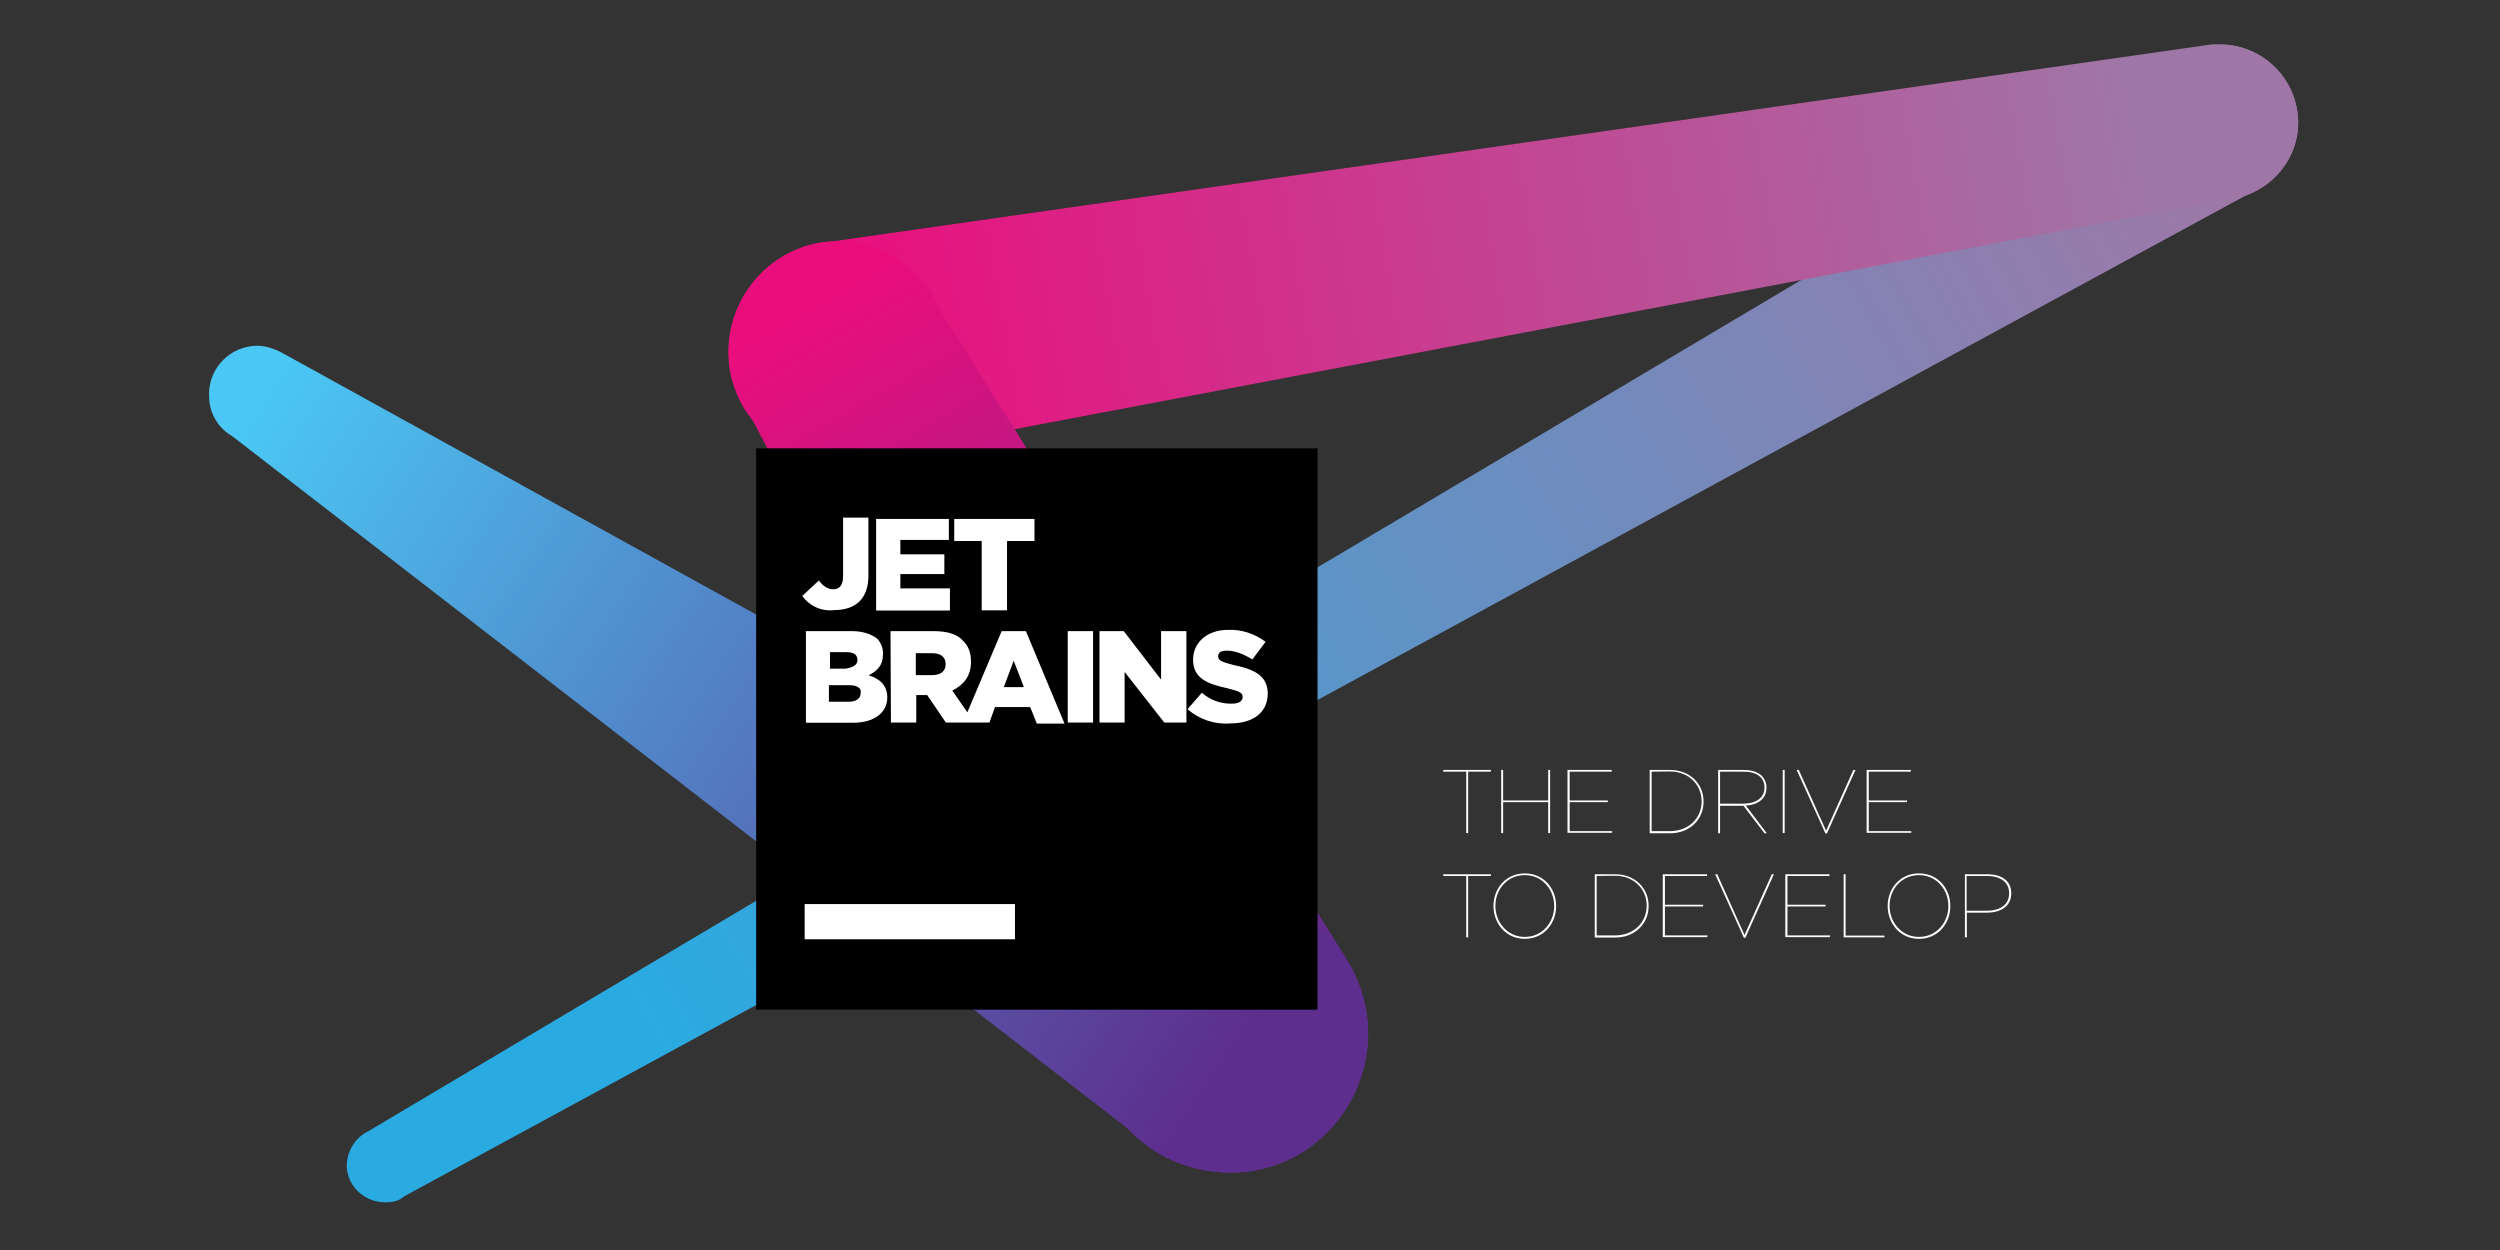 <?xml version="1.0" encoding="UTF-8" standalone="no"?>
<svg
   xmlns:dc="http://purl.org/dc/elements/1.1/"
   xmlns:cc="http://creativecommons.org/ns#"
   xmlns:rdf="http://www.w3.org/1999/02/22-rdf-syntax-ns#"
   xmlns:svg="http://www.w3.org/2000/svg"
   xmlns="http://www.w3.org/2000/svg"
   xmlns:sodipodi="http://sodipodi.sourceforge.net/DTD/sodipodi-0.dtd"
   xmlns:inkscape="http://www.inkscape.org/namespaces/inkscape"
   viewBox="0 0 120 60"
   version="1.1"
   id="svg38"
   sodipodi:docname="jetbrains-ar21.svg"
   width="120"
   height="60"
   inkscape:version="0.92.2 (5c3e80d, 2017-08-06)">
  <rect x="0" y="0" width="120" height="60" fill="#333333" stroke="none"/>
  <defs
     id="defs42" />
  <sodipodi:namedview
     pagecolor="#ffffff"
     bordercolor="#666666"
     borderopacity="1"
     objecttolerance="10"
     gridtolerance="10"
     guidetolerance="10"
     inkscape:pageopacity="0"
     inkscape:pageshadow="2"
     inkscape:window-width="734"
     inkscape:window-height="480"
     id="namedview40"
     showgrid="false"
     inkscape:zoom="1.1544356"
     inkscape:cx="49.073539"
     inkscape:cy="76.361309"
     inkscape:window-x="0"
     inkscape:window-y="0"
     inkscape:window-maximized="0"
     inkscape:current-layer="svg38" />
  <title
     id="title2">Untitled-6</title>
  <linearGradient
     id="a"
     gradientUnits="userSpaceOnUse"
     x1="401.535"
     y1="531.381"
     x2="1139.275"
     y2="111.191"
     gradientTransform="translate(0,-650.96)">
    <stop
       offset="0"
       stop-color="#29ABE2"
       id="stop6" />
    <stop
       offset="1"
       stop-color="#9F77A6"
       id="stop8" />
  </linearGradient>
  <linearGradient
     id="b"
     gradientUnits="userSpaceOnUse"
     x1="498.18"
     y1="218.373"
     x2="1100.18"
     y2="114.403"
     gradientTransform="translate(0,-650.96)">
    <stop
       offset="0"
       stop-color="#EA0E7D"
       id="stop13" />
    <stop
       offset="1"
       stop-color="#9F77A6"
       id="stop15" />
  </linearGradient>
  <linearGradient
     id="c"
     gradientUnits="userSpaceOnUse"
     x1="481.368"
     y1="198.801"
     x2="676.168"
     y2="536.721"
     gradientTransform="translate(0,-650.96)">
    <stop
       offset="0"
       stop-color="#EA0E7D"
       id="stop20" />
    <stop
       offset="1"
       stop-color="#5D2E8E"
       id="stop22" />
  </linearGradient>
  <linearGradient
     id="d"
     gradientUnits="userSpaceOnUse"
     x1="226.249"
     y1="239.782"
     x2="682.339"
     y2="540.762"
     gradientTransform="translate(0,-650.96)">
    <stop
       offset="0"
       stop-color="#4AC7F4"
       id="stop27" />
    <stop
       offset="1"
       stop-color="#5D2E8E"
       id="stop29" />
  </linearGradient>
  <g
     id="g858"
     transform="matrix(0.103,0,0,0.103,-10.672,61.359)">
    <path
       style="fill:#ffffff"
       inkscape:connector-curvature="0"
       id="path4"
       d="m 786.8,-236.1 h -10.6 v -0.8 h 22.2 v 0.8 h -10.6 v 28.6 h -0.9 v -28.6 z m 16.4,-0.8 h 0.9 v 14.2 h 21 v -14.2 h 0.9 v 29.4 h -0.9 v -14.4 h -21 v 14.4 h -0.9 z m 31,0 h 20.5 v 0.8 h -19.6 v 13.4 h 17.8 v 0.8 h -17.8 v 13.5 h 19.8 v 0.8 h -20.8 v -29.3 z m 38.2,0 h 9.5 c 9.2,0 15.6,6.4 15.6,14.7 v 0.1 c 0,8.3 -6.4,14.7 -15.6,14.7 h -9.5 z m 0.9,0.8 v 27.7 h 8.6 c 8.7,0 14.7,-6.1 14.7,-13.8 v -0.1 c 0,-7.7 -6,-13.9 -14.8,-13.9 z m 31,-0.8 h 12 c 3.8,0 6.6,1 8.4,2.8 1.4,1.5 2.2,3.4 2.1,5.5 v 0.1 c 0,5 -4,7.9 -9.6,8.2 l 9.8,12.9 h -1.1 l -9.8,-12.8 h -10.9 v 12.8 h -0.9 z m 11.5,15.7 c 6.8,0 10.1,-3.2 10.1,-7.4 v -0.1 c 0,-4.7 -3.6,-7.4 -9.7,-7.4 h -11 v 14.9 z m 18.6,-15.7 h 0.9 v 29.4 h -0.9 z m 6.5,0 h 1 l 12.7,28.3 12.7,-28.3 h 1 l -13.3,29.6 h -0.7 z m 32.7,0 h 20.5 v 0.8 h -19.6 v 13.4 h 17.8 v 0.8 h -17.8 v 13.5 h 19.8 v 0.8 h -20.8 v -29.3 z m -186.8,49.4 h -10.6 v -0.8 h 22.2 v 0.8 h -10.6 v 28.6 h -0.9 v -28.6 z m 12.8,14 c 0,-8.1 5.7,-15.2 14.6,-15.2 8.9,0 14.6,7.1 14.6,15.2 v 0.1 c 0,8 -5.7,15.2 -14.6,15.2 -8.9,0 -14.6,-7.3 -14.6,-15.3 z m 28.3,0 c 0,-7.6 -5.5,-14.4 -13.7,-14.4 -8.2,0 -13.7,6.7 -13.7,14.3 v 0.1 c 0,7.5 5.5,14.4 13.7,14.4 8.2,0 13.7,-6.8 13.7,-14.4 z m 18.9,-14.8 h 9.5 c 9.2,0 15.6,6.4 15.6,14.7 v 0.1 c 0,8.3 -6.4,14.7 -15.6,14.7 h -9.5 z m 0.9,0.8 v 27.7 h 8.6 c 8.7,0 14.7,-6.1 14.7,-13.8 v -0.1 c 0,-7.7 -6,-13.9 -14.7,-13.9 z m 30.9,-0.8 h 20.5 v 0.8 h -19.6 v 13.4 h 17.8 v 0.8 h -17.8 v 13.5 h 19.8 v 0.8 h -20.8 v -29.3 z m 24.3,0 h 1 l 12.7,28.3 12.7,-28.3 h 1 l -13.3,29.6 h -0.7 z m 32.8,0 h 20.5 v 0.8 h -19.6 v 13.4 h 17.8 v 0.8 h -17.8 v 13.5 h 19.8 v 0.8 h -20.8 v -29.3 z m 27.1,0 h 0.9 v 28.6 h 18.1 v 0.8 h -19 z m 20.5,14.8 c 0,-8.1 5.7,-15.2 14.6,-15.2 8.9,0 14.6,7.1 14.6,15.2 v 0.1 c 0,8 -5.7,15.2 -14.6,15.2 -8.9,0 -14.6,-7.3 -14.6,-15.3 z m 28.3,0 c 0,-7.6 -5.5,-14.4 -13.7,-14.4 -8.2,0 -13.7,6.7 -13.7,14.3 v 0.1 c 0,7.5 5.5,14.4 13.7,14.4 8.2,0 13.7,-6.8 13.7,-14.4 z m 7.7,-14.8 h 10.3 c 7.2,0 11.3,3.3 11.3,8.8 v 0.1 c 0,5.7 -4.4,9 -11.5,9 h -9.2 v 11.5 h -0.9 z m 10.1,17 c 6.5,0 10.5,-2.9 10.5,-8.1 v -0.1 c 0,-5 -3.9,-8 -10.5,-8 h -9.3 v 16.2 z" />
    <path
       style="fill:url(#a)"
       inkscape:connector-curvature="0"
       id="path11"
       d="m 1174.6,-538.6 c -0.1,-20.1 -16.3,-36.3 -36.4,-36.4 -6.7,0 -13.2,1.8 -19,5.1 L 275.5,-68.7 c -6.1,2.9 -10.1,9.1 -10.3,15.9 0,9.8 8.2,17.4 18,17.4 3.1,0 5.6,-0.5 7.7,-2 0.3,0 0.5,-0.2 0.5,-0.5 l 861.7,-468.3 c 1.5,-0.5 2.9,-1.4 4.1,-2.6 10.8,-6 17.5,-17.4 17.4,-29.8 z" />
    <path
       style="fill:url(#b)"
       inkscape:connector-curvature="0"
       id="path18"
       d="m 1174.6,-538.6 c -0.1,-20.1 -16.3,-36.3 -36.4,-36.4 h -4.1 l -642.7,91.8 c -28.2,1.5 -49.8,26.2 -48.2,54.4 1.6,28.2 26.2,49.8 54.4,48.2 4.6,-0.5 8.7,-1 12.8,-2.6 l 632.9,-120 c 1.5,0 2.6,-0.5 4.1,-0.5 15.4,-4.1 27.2,-18 27.2,-34.9 z" />
    <path
       style="fill:url(#c)"
       inkscape:connector-curvature="0"
       id="path25"
       d="m 741.2,-115.4 c -0.4,-12.6 -4.4,-24.8 -11.3,-35.4 L 542.2,-450.4 c -7.7,-20 -28.2,-33.8 -50.8,-32.8 -28.2,1.5 -49.8,26.2 -48.2,54.4 0.1,4 0.8,8 2.1,11.8 2,6.2 4.6,11.8 8.7,16.4 l 162,310.8 c 1.5,4 3.6,7.8 6.2,11.3 12.3,18.8 33.5,29.8 55.9,29.2 35.4,-0.5 63.6,-30.2 63.1,-66.1 z" />
    <path
       style="fill:url(#d)"
       inkscape:connector-curvature="0"
       id="path32"
       d="m 741.2,-115.4 c -0.6,-25.3 -15.9,-47.9 -39,-58 l -467.3,-258 c -4.1,-2.1 -8.7,-3.6 -13.3,-3.1 -12.4,1.1 -21.6,12 -20.5,24.5 v 0.2 c 0.4,7.3 4.5,13.8 10.8,17.4 l 418.5,323.6 c 12.7,12.9 30.1,19.9 48.2,19.5 34.9,-0.5 63.1,-30.2 62.6,-66.1 z" />
    <path
       inkscape:connector-curvature="0"
       id="path34"
       d="m 456,-386.8 h 261.6 v 261.6 H 456 Z" />
    <path
       style="fill:#ffffff"
       inkscape:connector-curvature="0"
       id="path36"
       d="m 478.6,-174.4 h 98 v 16.4 h -98 z m -1.1,-143.6 7.7,-7.2 c 2,2.6 4.1,4.1 6.7,4.1 3.1,0 4.6,-2.1 4.6,-6.2 v -27.2 h 11.8 v 27.2 c 0,5.1 -1.5,9.2 -4.1,11.8 -2.6,2.6 -6.7,4.1 -11.8,4.1 -5.8,0.7 -11.5,-1.8 -14.9,-6.6 z m 33.9,-35.9 h 34.4 v 9.8 h -22.6 v 6.7 h 20.5 v 9.2 h -20.5 v 6.7 h 23.1 v 10.3 h -34.4 v -42.6 z m 49.7,10.3 h -12.8 v -10.3 h 37.4 v 10.3 h -12.8 v 32.3 h -11.8 z m -82.5,42 h 22.1 c 5.1,0 9.2,1.5 11.8,3.6 1.8,2 2.7,4.5 2.6,7.2 0,5.1 -2.6,7.7 -6.7,9.8 5.1,1.5 8.7,4.6 8.7,10.3 0,7.2 -6.2,11.8 -15.9,11.8 h -22 v -42.6 z m 24.6,13.4 c 0,-2.6 -2,-3.6 -5.1,-3.6 h -7.7 v 7.7 h 7.2 c 3.5,-0.6 5.6,-1.6 5.6,-4.1 z m -4.1,11.8 h -9.2 v 7.7 h 9.2 c 3.6,0 5.6,-1.5 5.6,-4.1 0.5,-2.1 -1.5,-3.7 -5.6,-3.6 z m 19.5,-25.2 h 20 c 6.7,0 11.3,1.5 13.9,4.6 2.6,2.6 3.6,5.6 3.6,9.8 0,6.7 -3.6,10.8 -8.7,13.3 l 10.3,14.9 h -13.3 l -8.7,-12.8 h -5.1 v 12.8 h -11.8 z m 19.5,20.5 c 4.1,0 6.2,-2 6.2,-5.1 0,-3.6 -2.6,-5.1 -6.2,-5.1 h -7.7 v 10.2 z m 32.3,-20.5 h 11.3 l 18,43.1 h -12.9 l -3.1,-7.7 h -16.4 l -2.6,7.2 h -12.3 z m 10.2,25.6 -4.6,-11.8 -4.6,12.3 h 9.2 z m 20.6,-25.6 H 613 v 42.6 h -11.8 z m 14.8,0 h 11.3 l 17.4,22.6 v -22.6 h 11.8 v 42.6 h -10.3 l -18.5,-23.6 V -259 H 616 Z m 41,36.4 6.7,-7.7 c 3.8,3.4 8.8,5.2 13.9,5.1 3.1,0 5.1,-1 5.1,-3.1 0,-2.1 -1.5,-2.6 -7.2,-4.1 -9.2,-2 -15.9,-4.6 -15.9,-13.3 0,-7.7 6.2,-13.9 16.4,-13.9 6.3,-0.2 12.4,1.8 17.4,5.6 l -6.2,8.2 c -4.1,-2.6 -8.2,-4.1 -11.8,-4.1 -3.1,0 -4.1,1 -4.1,2.6 0,2 1.5,2.6 7.2,4.1 9.8,2 15.9,5.1 15.9,13.3 0,8.7 -6.7,13.9 -17.4,13.9 -7.2,0.6 -14.4,-1.8 -20,-6.6 z" />
  </g>
</svg>
